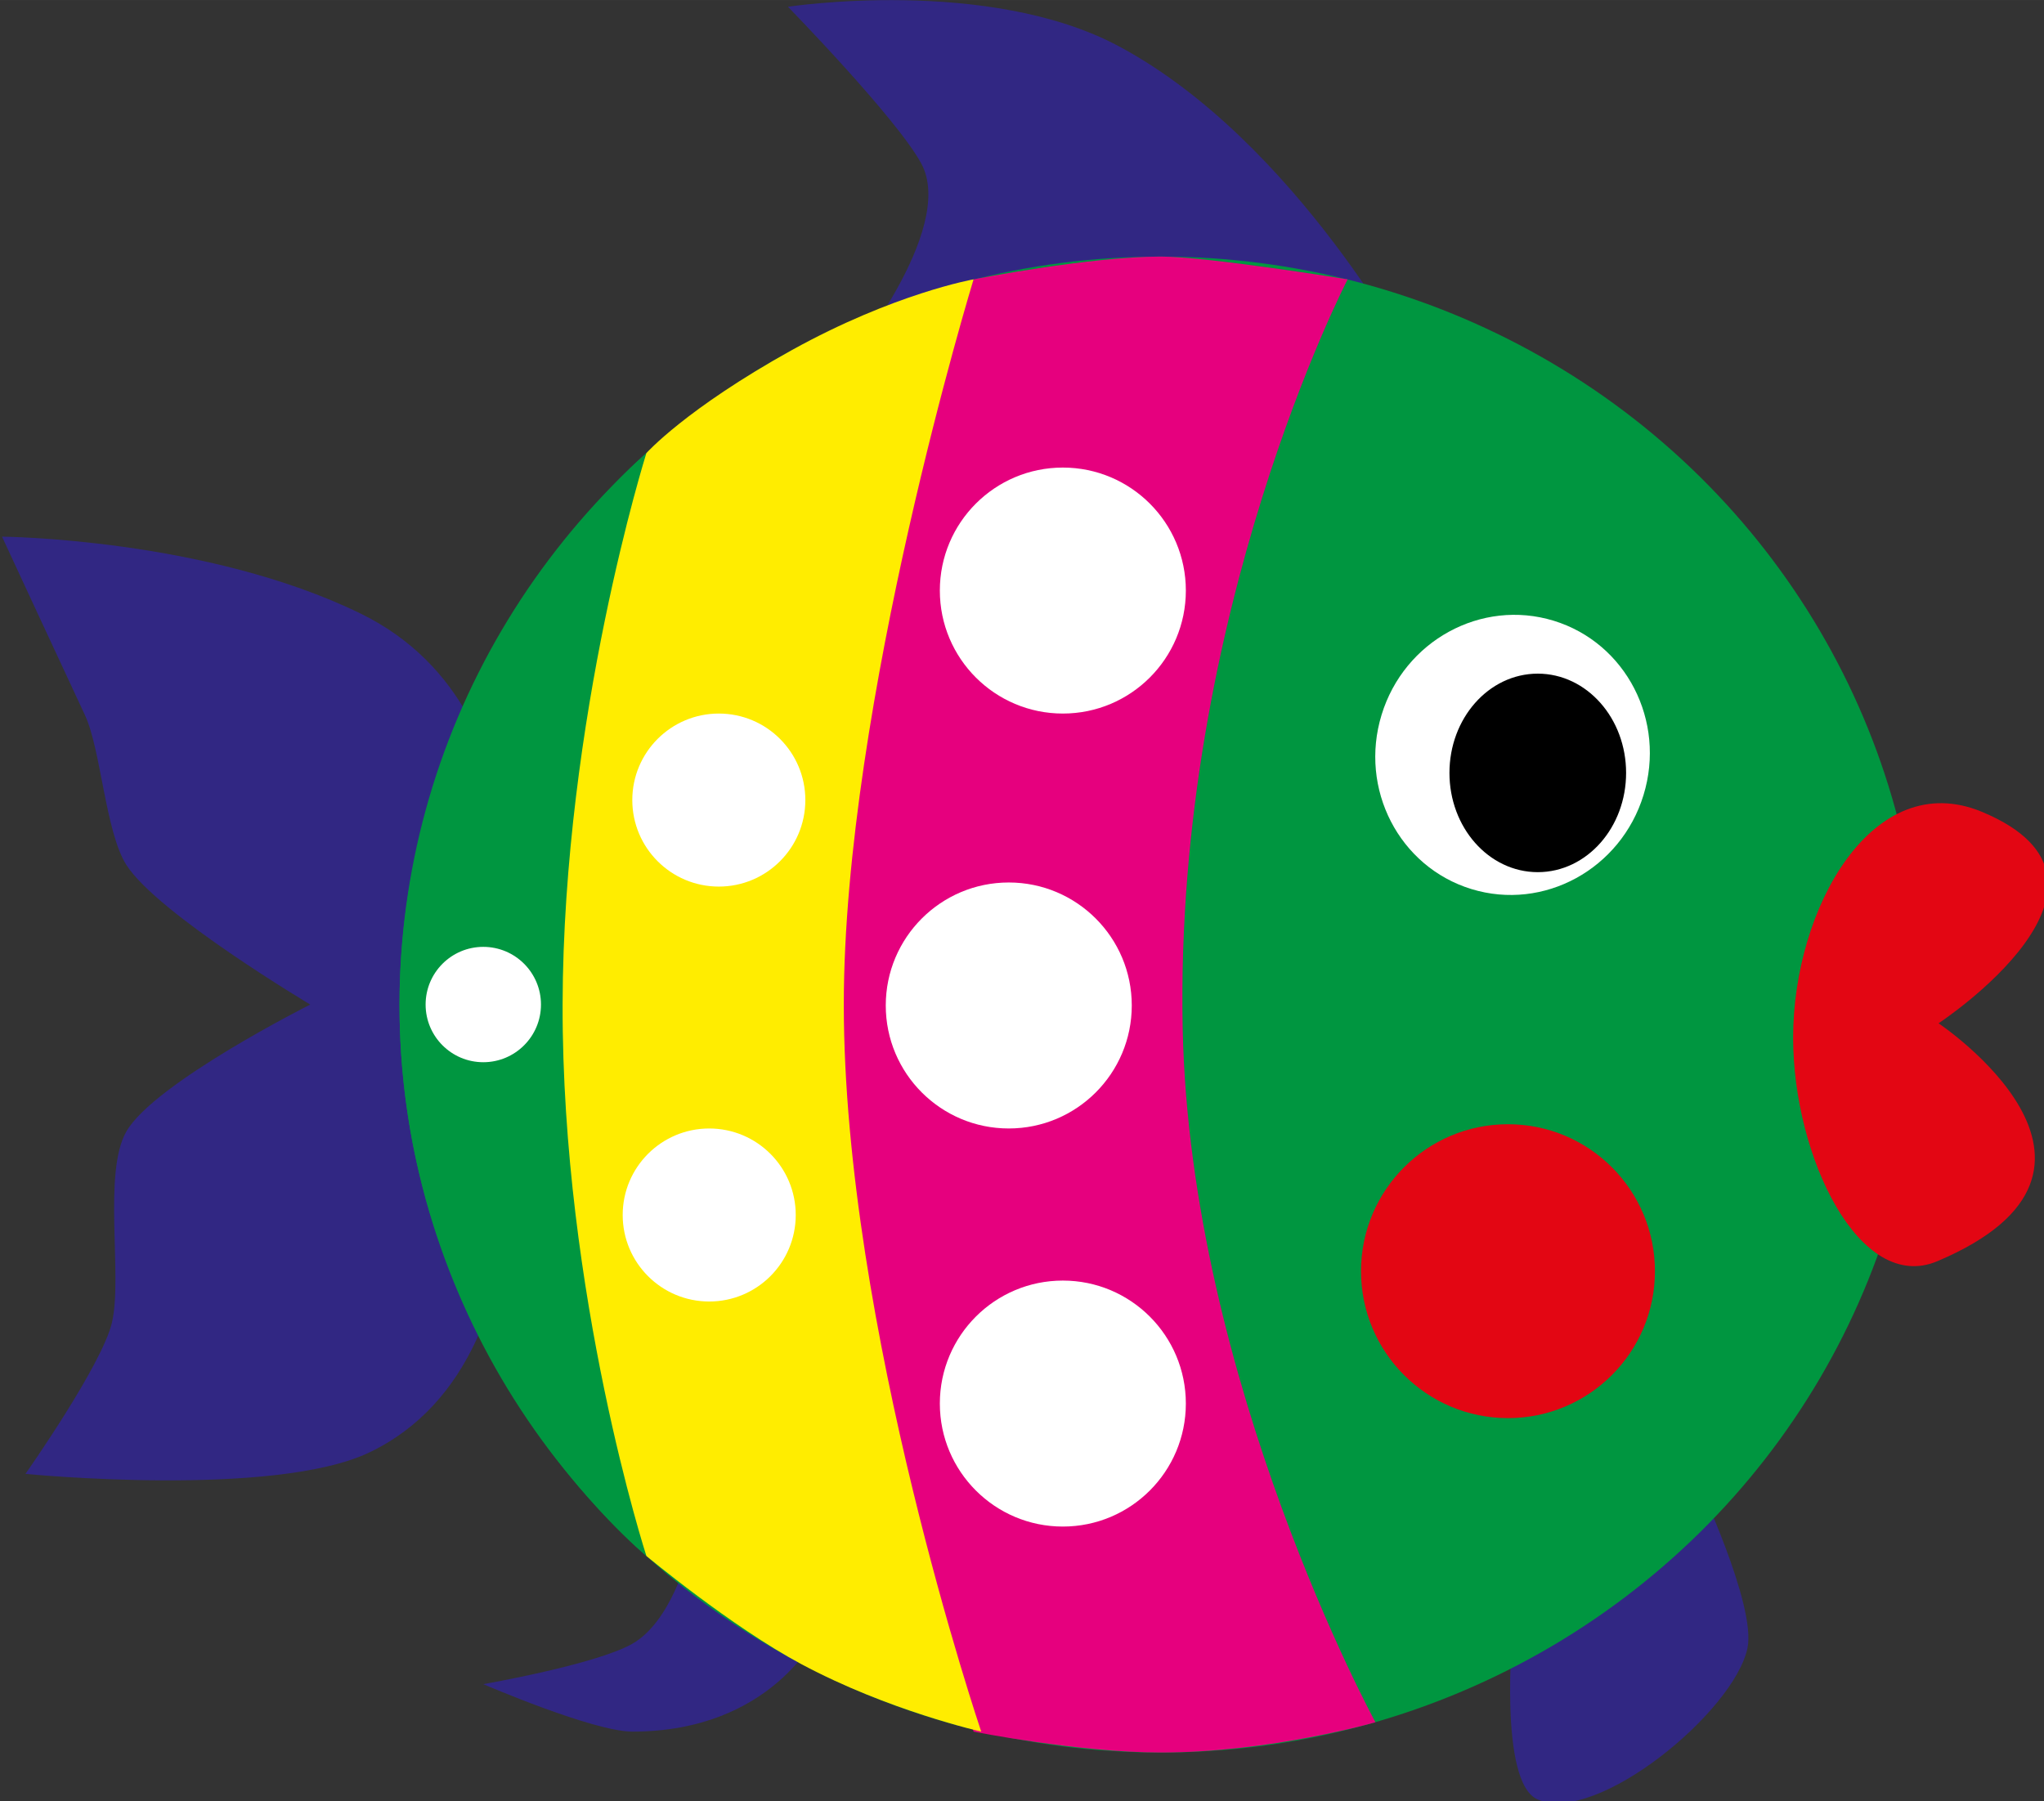 <?xml version="1.0" encoding="UTF-8" standalone="no"?>
<!-- Created with Inkscape (http://www.inkscape.org/) -->

<svg
   xmlns:dc="http://purl.org/dc/elements/1.1/"
   xmlns:cc="http://creativecommons.org/ns#"
   xmlns:rdf="http://www.w3.org/1999/02/22-rdf-syntax-ns#"
   xmlns:svg="http://www.w3.org/2000/svg"
   xmlns="http://www.w3.org/2000/svg"
   xmlns:xlink="http://www.w3.org/1999/xlink"
   xmlns:sodipodi="http://sodipodi.sourceforge.net/DTD/sodipodi-0.dtd"
   xmlns:inkscape="http://www.inkscape.org/namespaces/inkscape"
   width="195.541"
   height="172.345"
   viewBox="0 0 51.737 45.599"
   version="1.1"
   id="svg1161"
   inkscape:version="0.92.4 (5da689c313, 2019-01-14)"
   sodipodi:docname="1.svg">
  <rect x="0" y="0" width="51.737" height="45.599" fill="#333333" stroke="none"/>
  <defs
     id="defs1155">
    <clipPath
       id="SVGID_2_">
      <use
         height="100%"
         width="100%"
         y="0"
         x="0"
         style="overflow:visible"
         xlink:href="#SVGID_1_"
         overflow="visible"
         id="use15" />
    </clipPath>
    <clipPath
       id="SVGID_4_">
      <use
         height="100%"
         width="100%"
         y="0"
         x="0"
         style="overflow:visible"
         xlink:href="#SVGID_3_"
         overflow="visible"
         id="use91" />
    </clipPath>
    <clipPath
       id="SVGID_6_">
      <use
         height="100%"
         width="100%"
         y="0"
         x="0"
         style="overflow:visible"
         xlink:href="#SVGID_5_"
         overflow="visible"
         id="use193" />
    </clipPath>
    <clipPath
       id="SVGID_8_">
      <use
         height="100%"
         width="100%"
         y="0"
         x="0"
         style="overflow:visible"
         xlink:href="#SVGID_7_"
         overflow="visible"
         id="use251" />
    </clipPath>
    <clipPath
       id="SVGID_10_">
      <use
         height="100%"
         width="100%"
         y="0"
         x="0"
         style="overflow:visible"
         xlink:href="#SVGID_9_"
         overflow="visible"
         id="use335" />
    </clipPath>
    <clipPath
       id="SVGID_12_">
      <use
         height="100%"
         width="100%"
         y="0"
         x="0"
         style="overflow:visible"
         xlink:href="#SVGID_11_"
         overflow="visible"
         id="use453" />
    </clipPath>
    <clipPath
       id="SVGID_14_">
      <use
         height="100%"
         width="100%"
         y="0"
         x="0"
         style="overflow:visible"
         xlink:href="#SVGID_13_"
         overflow="visible"
         id="use597" />
    </clipPath>
    <clipPath
       id="SVGID_16_">
      <use
         height="100%"
         width="100%"
         y="0"
         x="0"
         style="overflow:visible"
         xlink:href="#SVGID_15_"
         overflow="visible"
         id="use679" />
    </clipPath>
    <clipPath
       id="SVGID_18_">
      <use
         height="100%"
         width="100%"
         y="0"
         x="0"
         style="overflow:visible"
         xlink:href="#SVGID_17_"
         overflow="visible"
         id="use785" />
    </clipPath>
    <clipPath
       id="SVGID_20_">
      <use
         height="100%"
         width="100%"
         y="0"
         x="0"
         style="overflow:visible"
         xlink:href="#SVGID_19_"
         overflow="visible"
         id="use837" />
    </clipPath>
    <clipPath
       id="SVGID_22_">
      <use
         height="100%"
         width="100%"
         y="0"
         x="0"
         style="overflow:visible"
         xlink:href="#SVGID_21_"
         overflow="visible"
         id="use915" />
    </clipPath>
    <clipPath
       id="SVGID_24_">
      <use
         height="100%"
         width="100%"
         y="0"
         x="0"
         style="overflow:visible"
         xlink:href="#SVGID_23_"
         overflow="visible"
         id="use1009" />
    </clipPath>
    <clipPath
       id="SVGID_26_">
      <use
         height="100%"
         width="100%"
         y="0"
         x="0"
         style="overflow:visible"
         xlink:href="#SVGID_25_"
         overflow="visible"
         id="use1129" />
    </clipPath>
    <clipPath
       id="SVGID_28_">
      <use
         height="100%"
         width="100%"
         y="0"
         x="0"
         style="overflow:visible"
         xlink:href="#SVGID_27_"
         overflow="visible"
         id="use1177" />
    </clipPath>
    <path
       inkscape:connector-curvature="0"
       id="SVGID_1_"
       d="m 85.61,63.771 c 0,0 9.11,-7.035 22.765,-12.285 6.524,-2.508 21.116,-6.162 22.188,-5.343 1.133,1.889 5.288,20.02 5.415,28.834 0.125,8.814 -5.667,28.584 -7.177,29.34 -1.511,0.754 -22.784,-5.016 -28.585,-8.31 C 94.676,92.859 89.593,88.308 85.611,83.54 85.61,80.015 85.61,63.771 85.61,63.771 Z" />
    <path
       inkscape:connector-curvature="0"
       id="SVGID_3_"
       d="m 66.218,63.771 c 0,0 -9.109,-7.035 -22.765,-12.285 -6.523,-2.508 -21.116,-6.162 -22.186,-5.343 -1.133,1.889 -5.288,20.021 -5.414,28.836 -0.127,8.812 5.666,28.582 7.176,29.338 1.511,0.754 22.782,-5.016 28.583,-8.31 5.54,-3.148 10.624,-7.699 14.605,-12.467 0.001,-3.525 0.001,-19.769 0.001,-19.769 z" />
    <path
       inkscape:connector-curvature="0"
       id="SVGID_5_"
       d="m 216.268,64.571 c 0,0 -9.109,-7.034 -22.765,-12.285 -6.523,-2.509 -21.116,-6.162 -22.187,-5.343 -1.133,1.889 -5.288,20.021 -5.414,28.835 -0.127,8.814 5.666,28.583 7.176,29.339 1.511,0.755 22.782,-5.014 28.583,-8.311 5.54,-3.147 10.624,-7.697 14.605,-12.465 0.002,-3.527 0.002,-19.77 0.002,-19.77 z" />
    <path
       inkscape:connector-curvature="0"
       id="SVGID_7_"
       d="m 235.66,64.57 c 0,0 9.11,-7.034 22.765,-12.285 6.524,-2.509 21.116,-6.162 22.188,-5.343 1.133,1.888 5.288,20.021 5.415,28.835 0.125,8.814 -5.667,28.583 -7.177,29.339 -1.511,0.755 -22.784,-5.014 -28.585,-8.311 -5.54,-3.148 -10.623,-7.697 -14.605,-12.466 C 235.66,80.814 235.66,64.57 235.66,64.57 Z" />
    <path
       inkscape:connector-curvature="0"
       id="SVGID_9_"
       d="m 365.769,66.058 c 0,0 -9.111,-7.032 -22.767,-12.284 -6.523,-2.508 -21.116,-6.161 -22.186,-5.343 -1.133,1.89 -5.289,20.021 -5.415,28.835 -0.126,8.814 5.667,28.583 7.178,29.338 1.51,0.757 22.782,-5.013 28.583,-8.31 5.54,-3.148 10.624,-7.696 14.606,-12.465 0.001,-3.526 0.001,-19.771 0.001,-19.771 z" />
    <path
       inkscape:connector-curvature="0"
       id="SVGID_11_"
       d="m 385.16,66.058 c 0,0 9.111,-7.034 22.766,-12.284 6.524,-2.508 21.116,-6.161 22.187,-5.343 1.133,1.89 5.288,20.021 5.416,28.835 0.125,8.814 -5.667,28.583 -7.178,29.338 -1.511,0.757 -22.782,-5.014 -28.585,-8.31 -5.54,-3.148 -10.623,-7.696 -14.605,-12.465 -10e-4,-3.526 -10e-4,-19.771 -10e-4,-19.771 z" />
    <path
       inkscape:connector-curvature="0"
       id="SVGID_13_"
       d="m 515.153,66.489 c 0,0 -9.11,-7.035 -22.766,-12.286 -6.523,-2.509 -21.116,-6.162 -22.186,-5.343 -1.133,1.89 -5.289,20.021 -5.415,28.834 -0.125,8.814 5.667,28.583 7.178,29.339 1.51,0.754 22.782,-5.014 28.583,-8.311 5.539,-3.147 10.624,-7.697 14.606,-12.465 0,-3.525 0,-19.768 0,-19.768 z" />
    <path
       inkscape:connector-curvature="0"
       id="SVGID_15_"
       d="m 534.544,66.489 c 0,0 9.112,-7.035 22.766,-12.286 6.525,-2.509 21.116,-6.162 22.188,-5.343 1.133,1.888 5.287,20.021 5.415,28.834 0.125,8.814 -5.667,28.583 -7.178,29.339 -1.51,0.754 -22.782,-5.015 -28.584,-8.311 -5.54,-3.147 -10.622,-7.697 -14.606,-12.465 -10e-4,-3.525 -10e-4,-19.768 -10e-4,-19.768 z" />
    <path
       inkscape:connector-curvature="0"
       id="SVGID_17_"
       d="m 666.023,66.498 c 0,0 -9.111,-7.035 -22.766,-12.285 -6.523,-2.509 -21.116,-6.162 -22.186,-5.343 -1.133,1.888 -5.289,20.02 -5.415,28.834 -0.126,8.814 5.667,28.583 7.178,29.338 1.511,0.755 22.782,-5.014 28.583,-8.31 5.539,-3.148 10.624,-7.698 14.606,-12.465 0,-3.527 0,-19.769 0,-19.769 z" />
    <path
       inkscape:connector-curvature="0"
       id="SVGID_19_"
       d="m 685.413,66.497 c 0,0 9.111,-7.034 22.766,-12.284 6.525,-2.509 21.116,-6.162 22.188,-5.343 1.133,1.888 5.287,20.02 5.415,28.834 0.125,8.814 -5.667,28.583 -7.178,29.338 -1.51,0.755 -22.782,-5.014 -28.584,-8.31 -5.54,-3.149 -10.623,-7.698 -14.606,-12.465 -10e-4,-3.527 -10e-4,-19.77 -10e-4,-19.77 z" />
    <path
       inkscape:connector-curvature="0"
       id="SVGID_21_"
       d="m 814.768,66.498 c 0,0 -9.109,-7.035 -22.765,-12.286 -6.523,-2.509 -21.116,-6.161 -22.186,-5.343 -1.133,1.888 -5.288,20.021 -5.414,28.835 -0.127,8.814 5.666,28.583 7.176,29.339 1.511,0.756 22.782,-5.014 28.583,-8.31 5.54,-3.148 10.624,-7.697 14.605,-12.466 10e-4,-3.526 10e-4,-19.769 10e-4,-19.769 z" />
    <path
       inkscape:connector-curvature="0"
       id="SVGID_23_"
       d="m 834.16,66.498 c 0,0 9.11,-7.035 22.765,-12.285 6.524,-2.509 21.116,-6.162 22.188,-5.343 1.133,1.889 5.288,20.021 5.415,28.835 0.125,8.814 -5.667,28.584 -7.177,29.339 -1.511,0.756 -22.784,-5.015 -28.585,-8.31 -5.54,-3.148 -10.622,-7.697 -14.605,-12.466 -10e-4,-3.527 -10e-4,-19.77 -10e-4,-19.77 z" />
    <path
       inkscape:connector-curvature="0"
       id="SVGID_25_"
       d="m 984.75,66.772 c 0,0 9.11,-7.035 22.765,-12.285 6.524,-2.509 21.116,-6.161 22.187,-5.343 1.133,1.889 5.288,20.021 5.414,28.835 0.126,8.814 -5.666,28.584 -7.177,29.34 -1.511,0.755 -22.782,-5.015 -28.583,-8.311 -5.54,-3.148 -10.624,-7.697 -14.606,-12.466 0,-3.527 0,-19.77 0,-19.77 z" />
    <path
       inkscape:connector-curvature="0"
       id="SVGID_27_"
       d="m 965.359,66.772 c 0,0 -9.11,-7.034 -22.765,-12.285 -6.524,-2.509 -21.116,-6.162 -22.187,-5.343 -1.133,1.889 -5.289,20.021 -5.415,28.835 -0.126,8.814 5.667,28.583 7.178,29.339 1.511,0.755 22.782,-5.015 28.583,-8.311 5.54,-3.148 10.624,-7.697 14.606,-12.466 0,-3.526 0,-19.769 0,-19.769 z" />
  </defs>
  <sodipodi:namedview
     id="base"
     pagecolor="#ffffff"
     bordercolor="#666666"
     borderopacity="1.0"
     inkscape:pageopacity="0.0"
     inkscape:pageshadow="2"
     inkscape:zoom="0.7"
     inkscape:cx="452.25606"
     inkscape:cy="-135.29468"
     inkscape:document-units="mm"
     inkscape:current-layer="layer1"
     showgrid="false"
     units="px"
     inkscape:window-width="1920"
     inkscape:window-height="1017"
     inkscape:window-x="-8"
     inkscape:window-y="-8"
     inkscape:window-maximized="1"
     fit-margin-top="0"
     fit-margin-left="0"
     fit-margin-right="0"
     fit-margin-bottom="0" />
  <g
     inkscape:label="Layer 1"
     inkscape:groupmode="layer"
     id="layer1"
     transform="translate(-0.639,-247.301)">
    <g
       transform="matrix(0.397,0,0,0.397,-3.594,240.741)"
       id="g1288" />
    <g
       transform="matrix(0.397,0,0,0.397,-3.594,240.741)"
       id="g1290" />
    <g
       transform="matrix(0.397,0,0,0.397,-3.594,240.741)"
       id="g1292" />
    <g
       transform="matrix(0.397,0,0,0.397,-3.594,240.741)"
       id="g1294" />
    <g
       transform="matrix(0.397,0,0,0.397,-3.594,240.741)"
       id="g1296" />
    <g
       transform="matrix(0.397,0,0,0.397,-3.594,240.741)"
       id="g1298" />
    <g
       transform="matrix(0.365,0,0,0.365,-1.091,244.552)"
       id="Слой_9" />
    <g
       transform="matrix(0.365,0,0,0.365,-55.748,244.552)"
       id="Слой_1__x28_копия_x29_">
      <path
         style="fill:#312783"
         inkscape:connector-curvature="0"
         d="m 189.25,77.2 c 0,0 4.375,-20.2 -9.75,-27.112 -10.684,-5.228 -24.875,-5.338 -24.875,-5.338 0,0 4.691,10.118 5.75,12.375 1.111,2.368 1.423,8.122 2.875,10.394 2.156,3.372 12.75,9.681 12.75,9.681 0,0 -10.822,5.441 -12.75,8.8 -1.653,2.881 -0.249,10.014 -1,13.25 -0.684,2.945 -6,10.5 -6,10.5 0,0 17.224,1.697 23.875,-1.5 14.042,-6.75 9.125,-31.05 9.125,-31.05 z"
         id="path40" />
      <path
         style="fill:#312783"
         inkscape:connector-curvature="0"
         d="m 209.125,8 c 0,0 13.875,-2.125 22.97,2.75 12.285,6.585 20.53,22.25 20.53,22.25 H 213 c 0,0 7.875,-9.5 5.375,-14.125 C 216.678,15.735 209.125,8 209.125,8 Z"
         id="path42" />
      <path
         style="fill:#312783"
         inkscape:connector-curvature="0"
         d="m 188,124.333 c 0,0 7.622,3.291 10.333,3.291 9.682,0 12.833,-6.791 12.833,-6.791 l -9,-5.392 c 0,0 -1.143,4.559 -3.833,6.092 -2.53,1.442 -10.333,2.8 -10.333,2.8 z"
         id="path44" />
      <path
         style="fill:#312783"
         inkscape:connector-curvature="0"
         d="m 272.167,110.167 c 0,0 4.125,8.686 3.5,11.667 -0.92,4.389 -10.411,12.246 -14.542,10.5 -2.754,-1.164 -1.734,-11.833 -1.734,-11.833 z"
         id="path46" />
      <ellipse
         style="fill:#009640"
         cx="234.97"
         cy="77.2"
         rx="52.78"
         ry="51.875"
         id="ellipse48" />
      <circle
         style="fill:#e30613"
         cx="259.059"
         cy="95.691"
         r="10.191"
         id="circle50" />
      <ellipse
         style="fill:#ffffff"
         transform="matrix(-0.956,-0.293,0.293,-0.956,489.832,193.059)"
         cx="259.391"
         cy="59.803"
         rx="9.5"
         ry="9.733"
         id="ellipse52" />
      <ellipse
         style="stroke:#000000;stroke-miterlimit:10"
         stroke-miterlimit="10"
         cx="261.125"
         cy="61.134"
         rx="5.625"
         ry="6.384"
         id="ellipse54" />
      <path
         style="fill:#e30613"
         inkscape:connector-curvature="0"
         d="m 278.833,79.5 c 0,-9 5.536,-18.806 13.089,-15.667 11.828,4.917 -3.005,14.667 -3.005,14.667 0,0 15.083,10.083 -0.084,16.5 -5.389,2.28 -10,-7.25 -10,-15.5 z"
         id="path56" />
      <path
         style="fill:#009640"
         inkscape:connector-curvature="0"
         d="m 193.5,77.199 c 0,-18.866 5.81,-38.242 5.81,-38.242 0,0 -17.1,14.366 -17.119,38.242 -0.02,24.3 17.119,38.242 17.119,38.242 0,0 -5.81,-17.764 -5.81,-38.242 z"
         id="path58" />
      <circle
         style="fill:#ffffff"
         cx="188"
         cy="77.199"
         r="4"
         id="circle60" />
      <path
         style="fill:#e6007e"
         inkscape:connector-curvature="0"
         d="m 236.5,78.83 c -0.586,-28.777 11.441,-51.926 11.441,-51.926 0,0 -9.704,-1.58 -12.971,-1.58 -4.97,0 -12.97,1.58 -12.97,1.58 L 206.25,73.75 222,127.624 c 0,0 7.25,1.45 12.97,1.45 7.655,0 14.898,-2.099 14.898,-2.099 0,0 -12.868,-23.593 -13.368,-48.145 z"
         id="path62" />
      <path
         style="fill:#ffed00"
         inkscape:connector-curvature="0"
         d="m 213,77.199 c 0,-20.866 9,-50.295 9,-50.295 0,0 -5.5,0.97 -12.602,4.908 -7.382,4.093 -10.088,7.145 -10.088,7.145 0,0 -5.768,18.283 -5.81,38.242 -0.043,20.176 5.81,38.242 5.81,38.242 0,0 5.861,4.888 10.763,7.511 6.01,3.215 12.457,4.672 12.457,4.672 0,0 -9.53,-28.124 -9.53,-50.425 z"
         id="path64" />
      <circle
         style="fill:#ffffff"
         cx="204.333"
         cy="63.018"
         r="6"
         id="circle66" />
      <circle
         style="fill:#ffffff"
         cx="203.667"
         cy="91.795"
         r="6"
         id="circle68" />
      <circle
         style="fill:#ffffff"
         cx="224.44"
         cy="77.264"
         r="8.53"
         id="circle70" />
      <circle
         style="fill:#ffffff"
         cx="228.19"
         cy="48.488"
         r="8.53"
         id="circle72" />
      <circle
         style="fill:#ffffff"
         cx="228.19"
         cy="104.873"
         r="8.53"
         id="circle74" />
    </g>
  </g>
</svg>
